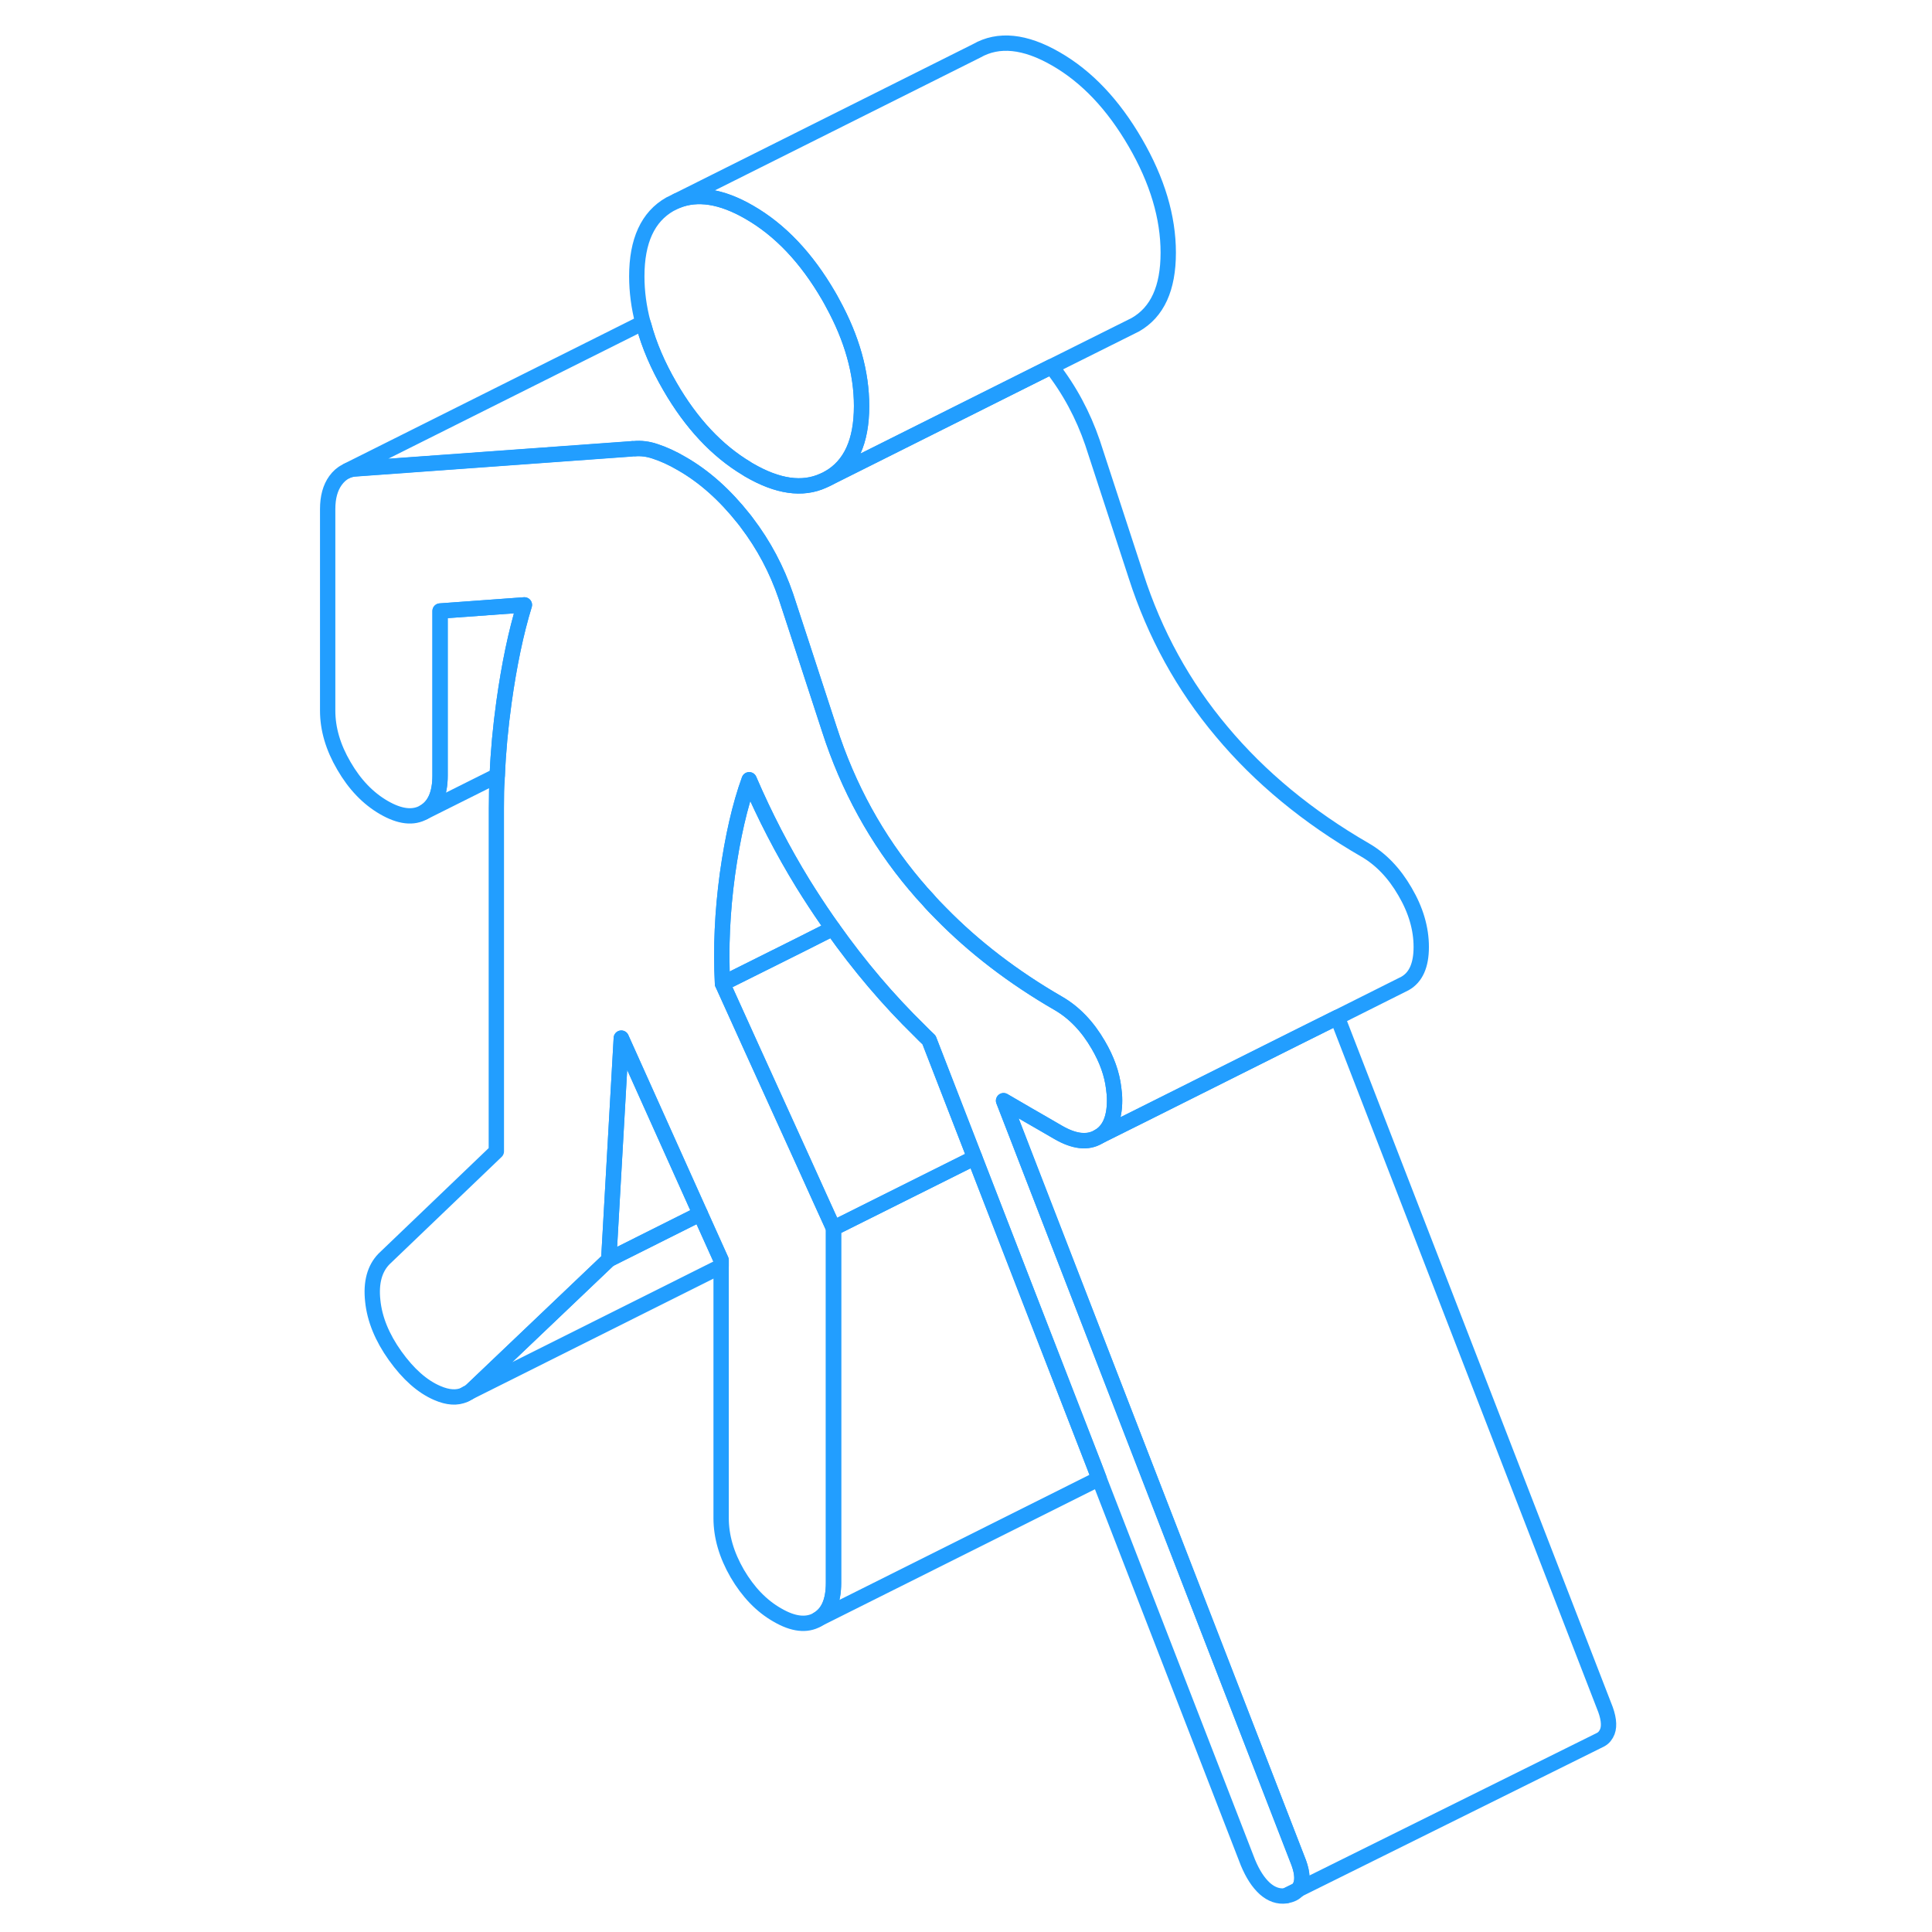 <svg width="48" height="48" viewBox="0 0 89 126" fill="none" xmlns="http://www.w3.org/2000/svg" stroke-width="1px" stroke-linecap="round" stroke-linejoin="round"><path d="M15.7 39.449C15.15 41.239 14.71 43.349 14.37 45.779C14.14 47.439 13.99 49.039 13.93 50.579L9.15 52.969C9.85 52.569 10.2 51.769 10.2 50.579V39.849L15.7 39.449Z" stroke="#229EFF" stroke-linejoin="round"/><path d="M65.37 123.629C65.71 123.589 65.97 123.459 66.14 123.249L65.37 123.629Z" stroke="#229EFF" stroke-linejoin="round"/><path d="M37.69 26.479C37.69 28.799 36.98 30.359 35.54 31.179C35.43 31.239 35.31 31.299 35.19 31.349C33.83 31.969 32.22 31.739 30.36 30.659C30.31 30.629 30.25 30.599 30.2 30.559C28.26 29.399 26.58 27.609 25.19 25.199C24.4 23.839 23.83 22.509 23.48 21.199C23.46 21.149 23.44 21.099 23.43 21.049C23.16 20.019 23.03 19.009 23.03 18.019C23.03 15.709 23.75 14.139 25.19 13.319L25.64 13.099C26.98 12.549 28.56 12.799 30.36 13.839C32.38 14.999 34.1 16.819 35.54 19.299C35.63 19.459 35.72 19.609 35.8 19.769C37.07 22.079 37.69 24.319 37.69 26.479Z" stroke="#229EFF" stroke-linejoin="round"/><path d="M35.81 60.549L33.87 61.529L28.62 64.149C28.5 61.829 28.61 59.459 28.94 57.019C29.28 54.589 29.75 52.529 30.36 50.849C31.38 53.219 32.55 55.479 33.87 57.629C34.38 58.449 34.9 59.249 35.45 60.039C35.57 60.209 35.69 60.379 35.81 60.549Z" stroke="#229EFF" stroke-linejoin="round"/><path d="M66.33 122.939C66.28 123.059 66.22 123.169 66.14 123.259L65.37 123.639C64.88 123.709 64.42 123.549 63.99 123.169C63.56 122.779 63.2 122.219 62.89 121.479L53.18 96.439L52.88 95.649L48.53 84.439L45.07 75.509L42.09 67.829C41.89 67.639 41.68 67.439 41.48 67.229C39.42 65.219 37.53 62.989 35.81 60.559C35.69 60.389 35.57 60.219 35.45 60.049C34.9 59.259 34.38 58.459 33.87 57.639C32.55 55.489 31.38 53.229 30.36 50.859C29.75 52.539 29.28 54.599 28.94 57.029C28.61 59.469 28.5 61.839 28.62 64.159L30.5 68.309L33.91 75.809L34.95 78.109L35.86 80.109V103.239C35.86 104.439 35.51 105.229 34.81 105.629C34.1 106.029 33.23 105.929 32.2 105.329C31.16 104.739 30.29 103.829 29.58 102.619C28.88 101.409 28.53 100.199 28.53 99.009V82.189L27.17 79.169L22.02 67.709L21.2 82.159L12.4 90.539C12.32 90.619 12.25 90.679 12.17 90.749H12.16C12.1 90.809 12.03 90.849 11.96 90.879L11.81 90.959C11.3 91.189 10.71 91.149 10.02 90.849C9.04 90.429 8.13 89.619 7.27 88.419C6.42 87.229 5.93 86.029 5.81 84.839C5.68 83.649 5.93 82.739 6.54 82.109L13.87 75.089V52.689C13.87 51.999 13.89 51.299 13.93 50.579C13.99 49.039 14.14 47.439 14.37 45.779C14.71 43.349 15.15 41.239 15.7 39.449L10.2 39.849V50.579C10.2 51.769 9.85 52.569 9.15 52.969C8.45 53.369 7.58 53.269 6.54 52.669C5.5 52.069 4.63 51.159 3.93 49.949C3.22 48.739 2.87 47.539 2.87 46.349V33.199C2.87 32.429 3.04 31.809 3.38 31.339C3.57 31.079 3.79 30.879 4.04 30.759L4.16 30.699C4.33 30.629 4.51 30.589 4.71 30.579L22.67 29.279C22.74 29.269 22.8 29.259 22.87 29.269C23.29 29.229 23.75 29.279 24.22 29.439C24.77 29.619 25.35 29.879 25.96 30.239C27.43 31.079 28.77 32.279 30 33.829C30.07 33.919 30.14 33.999 30.2 34.089C31.32 35.559 32.16 37.159 32.75 38.879L33.88 42.329L35.59 47.569C36.81 51.359 38.67 54.749 41.18 57.729C41.21 57.759 41.24 57.799 41.27 57.829C41.49 58.099 41.72 58.359 41.97 58.619C42.24 58.939 42.54 59.249 42.85 59.559C45.02 61.779 47.58 63.739 50.52 65.439C51.56 66.039 52.43 66.949 53.13 68.159C53.68 69.099 54.02 70.039 54.13 70.969C54.17 71.239 54.19 71.499 54.19 71.769C54.19 72.959 53.84 73.749 53.13 74.149C52.43 74.559 51.56 74.459 50.52 73.859L49.52 73.279L48.53 72.709L46.95 71.789L47.85 74.109L48.53 75.869L55.71 94.409L66.1 121.229C66.41 121.969 66.48 122.539 66.33 122.939Z" stroke="#229EFF" stroke-linejoin="round"/><path d="M57.69 16.479C57.69 18.799 56.98 20.359 55.54 21.179L50.07 23.909L35.54 31.179C36.98 30.359 37.69 28.799 37.69 26.479C37.69 24.319 37.07 22.079 35.8 19.769C35.72 19.609 35.63 19.459 35.54 19.299C34.1 16.819 32.38 14.999 30.36 13.839C28.56 12.799 26.98 12.549 25.64 13.099L45.19 3.319C46.62 2.499 48.35 2.679 50.36 3.839C52.38 4.999 54.1 6.819 55.54 9.299C56.98 11.779 57.69 14.169 57.69 16.479Z" stroke="#229EFF" stroke-linejoin="round"/><path d="M74.19 61.759C74.19 62.949 73.84 63.739 73.13 64.139L72.91 64.249L68.72 66.349L65.93 67.739L55.86 72.779L53.13 74.139C53.84 73.739 54.19 72.949 54.19 71.759C54.19 71.489 54.17 71.229 54.13 70.959C54.02 70.029 53.68 69.089 53.13 68.149C52.43 66.939 51.56 66.029 50.52 65.429C47.58 63.729 45.02 61.769 42.85 59.549C42.54 59.239 42.24 58.929 41.97 58.609C41.72 58.349 41.49 58.089 41.27 57.819C41.24 57.789 41.21 57.749 41.18 57.719C38.67 54.739 36.81 51.349 35.59 47.559L33.88 42.319L32.75 38.869C32.16 37.149 31.32 35.549 30.2 34.079C30.14 33.989 30.07 33.909 30 33.819C28.77 32.269 27.43 31.069 25.96 30.229C25.35 29.869 24.77 29.609 24.22 29.429C23.75 29.269 23.29 29.219 22.87 29.259C22.8 29.249 22.74 29.259 22.67 29.269L4.71 30.569C4.51 30.579 4.33 30.619 4.16 30.689L23.43 21.049C23.43 21.049 23.46 21.149 23.48 21.199C23.83 22.509 24.4 23.839 25.19 25.199C26.58 27.609 28.26 29.399 30.2 30.559C30.25 30.599 30.31 30.629 30.36 30.659C32.22 31.739 33.83 31.969 35.19 31.349C35.31 31.299 35.43 31.239 35.54 31.179L50.07 23.909C51.26 25.429 52.14 27.089 52.75 28.869L55.59 37.559C56.81 41.349 58.67 44.739 61.18 47.719C63.68 50.709 66.8 53.279 70.52 55.429C71.56 56.029 72.43 56.939 73.13 58.149C73.84 59.359 74.19 60.559 74.19 61.759Z" stroke="#229EFF" stroke-linejoin="round"/><path d="M27.17 79.159L21.2 82.149L22.02 67.699L27.17 79.159Z" stroke="#229EFF" stroke-linejoin="round"/><path d="M53.18 96.429L34.81 105.619C35.51 105.219 35.86 104.429 35.86 103.229V80.099L45.07 75.499L48.53 84.429L52.88 95.639L53.18 96.429Z" stroke="#229EFF" stroke-linejoin="round"/><path d="M86.33 112.929C86.24 113.159 86.1 113.339 85.9 113.449L85.66 113.569L66.14 123.249C66.22 123.159 66.28 123.049 66.33 122.929C66.48 122.529 66.41 121.959 66.1 121.219L55.71 94.409L48.53 75.859L47.85 74.099L46.95 71.779L48.53 72.699L49.52 73.269L50.52 73.849C51.56 74.449 52.43 74.549 53.13 74.139L55.86 72.779L65.93 67.739L68.72 66.349L86.1 111.219C86.41 111.959 86.48 112.529 86.33 112.929Z" stroke="#229EFF" stroke-linejoin="round"/><path d="M45.07 75.499L35.86 80.099L34.95 78.099L33.91 75.799L30.5 68.299L28.62 64.149L33.87 61.529L35.81 60.549C37.53 62.979 39.42 65.209 41.48 67.219C41.68 67.429 41.89 67.629 42.09 67.819L45.07 75.499Z" stroke="#229EFF" stroke-linejoin="round"/><path d="M28.53 82.179V82.579L11.96 90.869C12.03 90.839 12.1 90.799 12.16 90.749H12.17C12.25 90.669 12.32 90.609 12.4 90.529L21.2 82.149L27.17 79.159L28.53 82.179Z" stroke="#229EFF" stroke-linejoin="round"/><path d="M11.81 90.949L11.96 90.869" stroke="#229EFF" stroke-linejoin="round"/></svg>